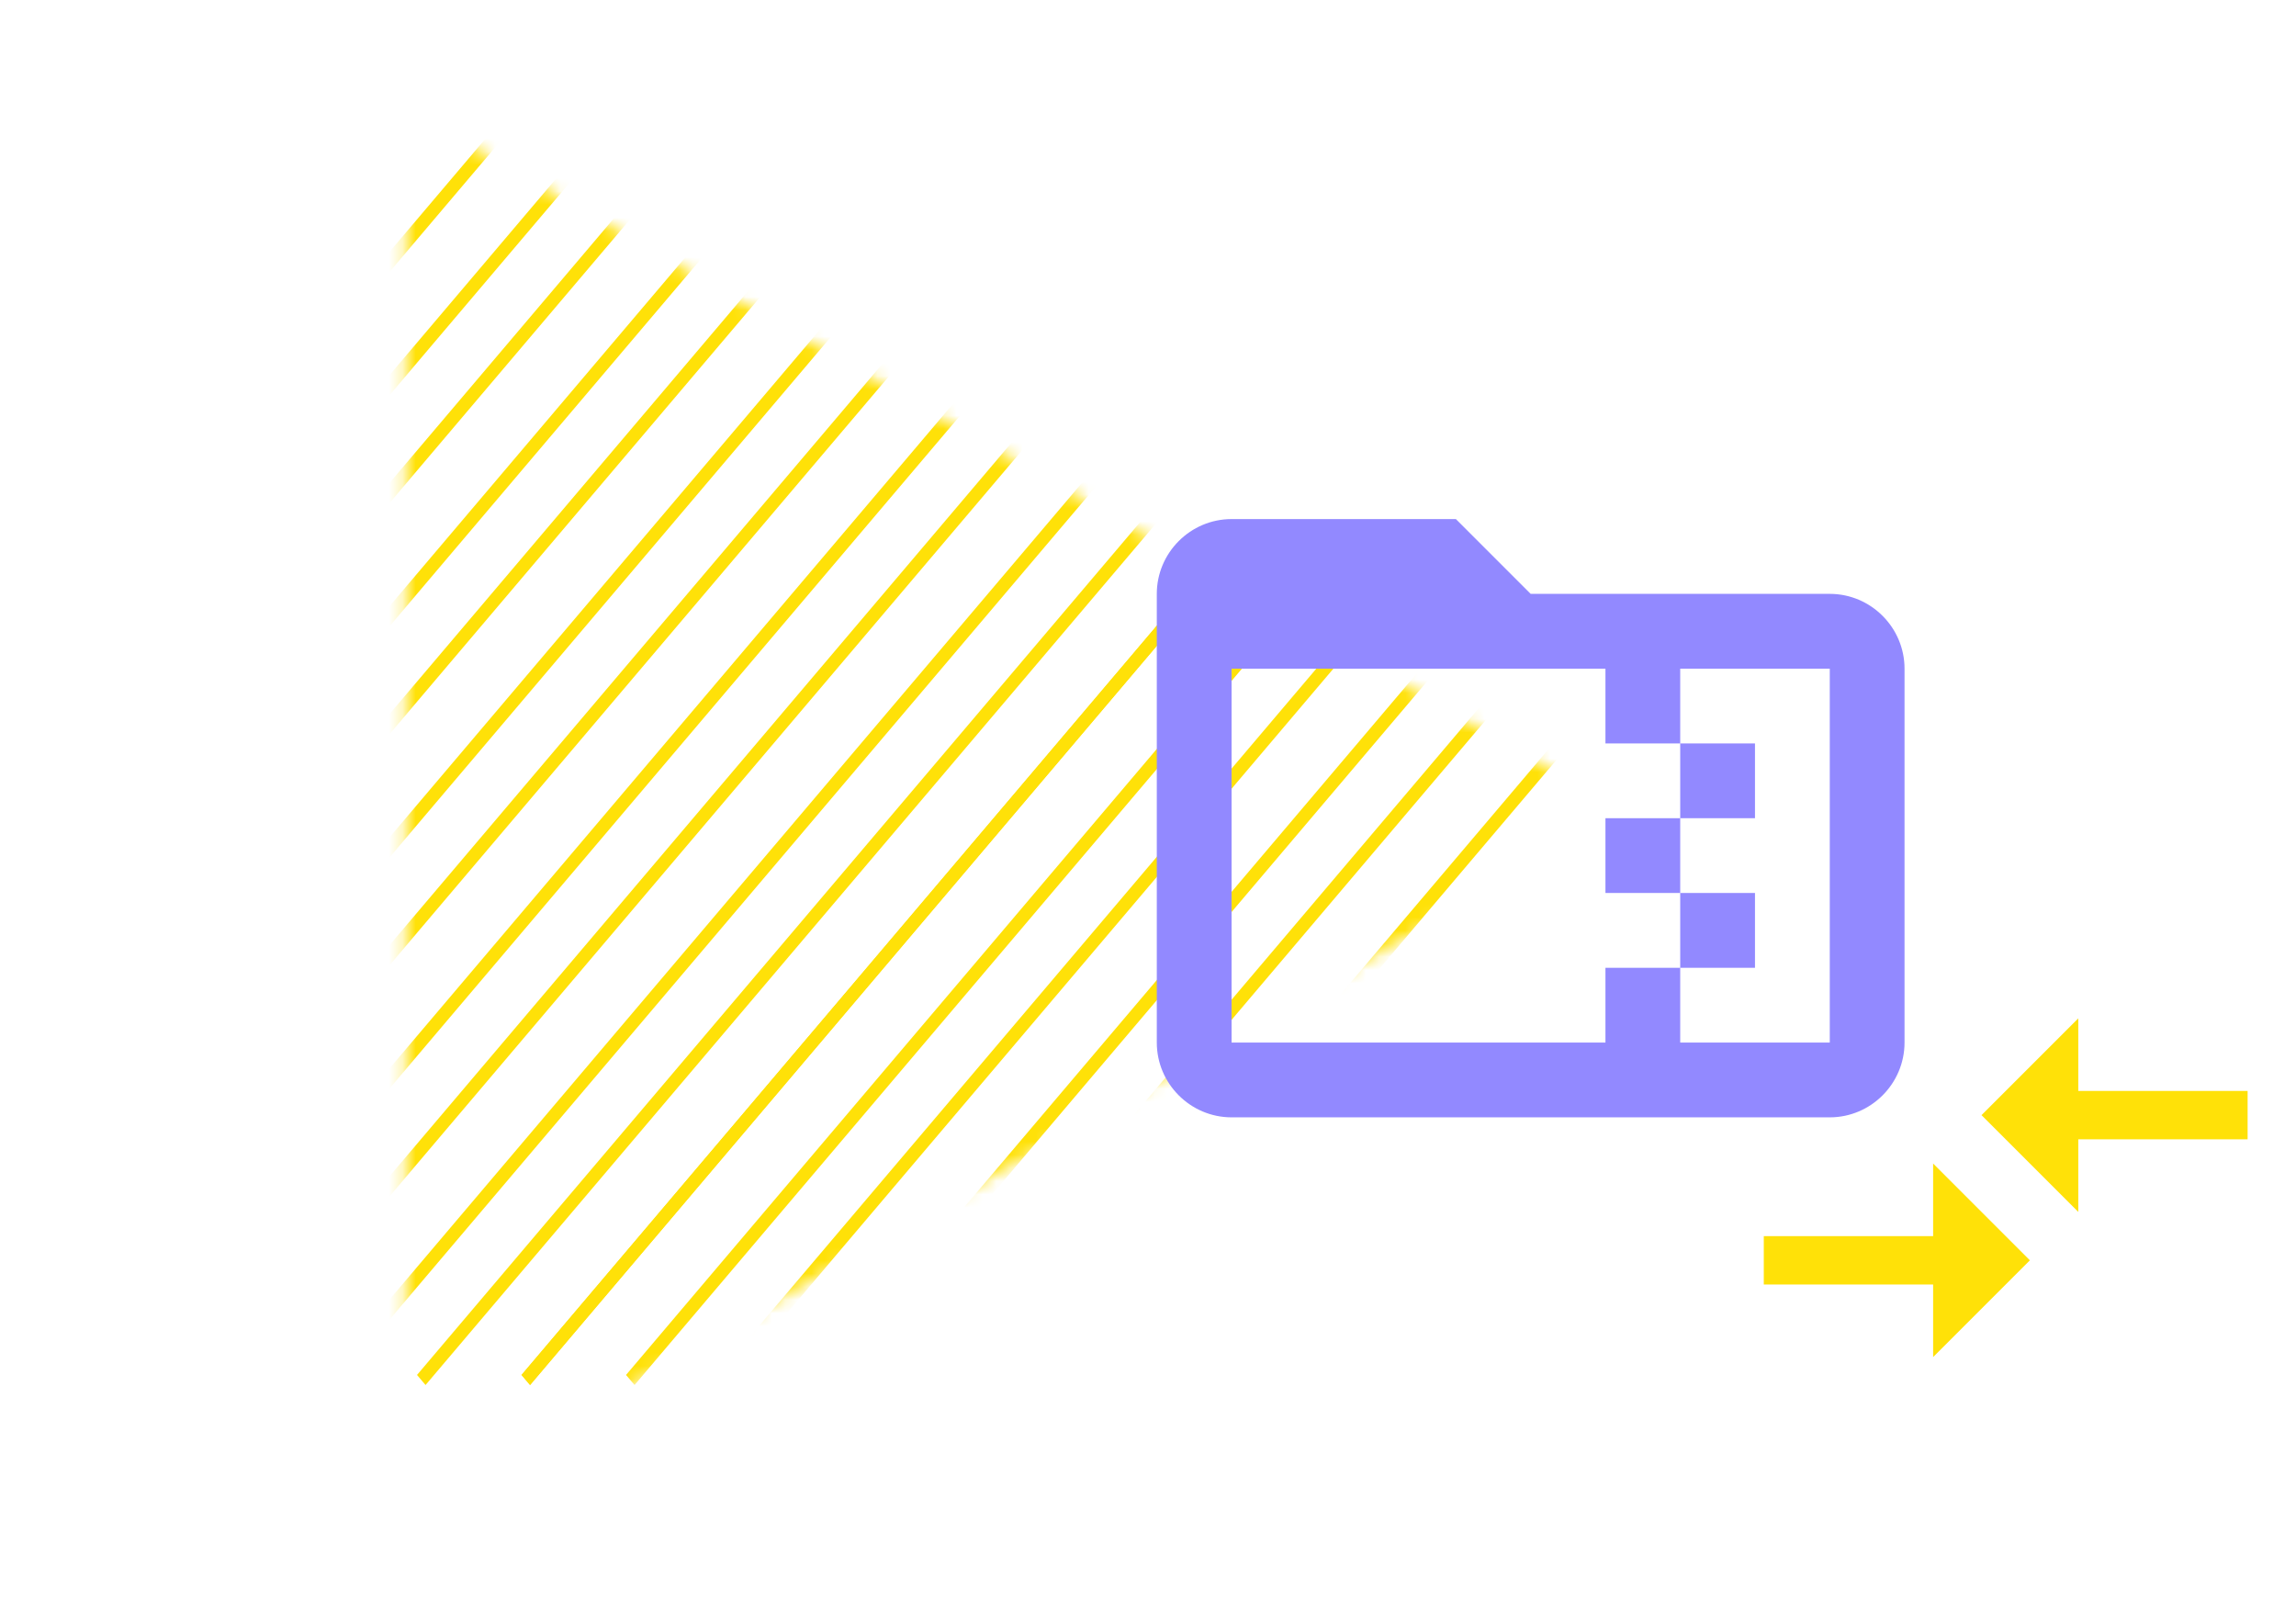 <svg width="174" height="123" viewBox="0 0 174 123" fill="none" xmlns="http://www.w3.org/2000/svg">
<g id="development3">
<g id="Frame 8">
<g id="Group 32">
<mask id="mask0_311_572" style="mask-type:alpha" maskUnits="userSpaceOnUse" x="30" y="8" width="93" height="107">
<path id="Polygon 4" d="M123 61.5L30.75 114.761L30.75 8.239L123 61.5Z" fill="#FFE108"/>
</mask>
<g mask="url(#mask0_311_572)">
<g id="Group 31">
<line id="Line 23" y1="-0.5" x2="136.268" y2="-0.5" transform="matrix(0.647 -0.763 0.647 0.763 -12.3 104.95)" stroke="#FFE108"/>
<line id="Line 24" y1="-0.5" x2="136.268" y2="-0.5" transform="matrix(0.647 -0.763 0.647 0.763 40.17 104.95)" stroke="#FFE108"/>
<line id="Line 25" y1="-0.5" x2="136.268" y2="-0.5" transform="matrix(0.647 -0.763 0.647 0.763 17.4 104.95)" stroke="#FFE108"/>
<line id="Line 16" y1="-0.5" x2="136.268" y2="-0.5" transform="matrix(0.647 -0.763 0.647 0.763 -42 104.95)" stroke="#FFE108"/>
<line id="Line 26" y1="-0.5" x2="136.268" y2="-0.5" transform="matrix(0.647 -0.763 0.647 0.763 69.87 104.95)" stroke="#FFE108"/>
<line id="Line 27" y1="-0.5" x2="136.268" y2="-0.5" transform="matrix(0.647 -0.763 0.647 0.763 2.55 104.95)" stroke="#FFE108"/>
<line id="Line 28" y1="-0.5" x2="136.268" y2="-0.5" transform="matrix(0.647 -0.763 0.647 0.763 55.02 104.95)" stroke="#FFE108"/>
<line id="Line 29" y1="-0.5" x2="136.268" y2="-0.5" transform="matrix(0.647 -0.763 0.647 0.763 32.25 104.95)" stroke="#FFE108"/>
<line id="Line 18" y1="-0.5" x2="136.268" y2="-0.5" transform="matrix(0.647 -0.763 0.647 0.763 -27.15 104.95)" stroke="#FFE108"/>
<line id="Line 31" y1="-0.5" x2="136.268" y2="-0.5" transform="matrix(0.647 -0.763 0.647 0.763 -4.38 104.95)" stroke="#FFE108"/>
<line id="Line 32" y1="-0.5" x2="136.268" y2="-0.5" transform="matrix(0.647 -0.763 0.647 0.763 48.09 104.95)" stroke="#FFE108"/>
<line id="Line 33" y1="-0.5" x2="136.268" y2="-0.5" transform="matrix(0.647 -0.763 0.647 0.763 25.32 104.95)" stroke="#FFE108"/>
<line id="Line 20" y1="-0.5" x2="136.268" y2="-0.5" transform="matrix(0.647 -0.763 0.647 0.763 -34.08 104.95)" stroke="#FFE108"/>
<line id="Line 34" y1="-0.5" x2="136.268" y2="-0.5" transform="matrix(0.647 -0.763 0.647 0.763 77.79 104.95)" stroke="#FFE108"/>
<line id="Line 35" y1="-0.5" x2="136.268" y2="-0.5" transform="matrix(0.647 -0.763 0.647 0.763 10.47 104.95)" stroke="#FFE108"/>
<line id="Line 36" y1="-0.5" x2="136.268" y2="-0.5" transform="matrix(0.647 -0.763 0.647 0.763 62.94 104.95)" stroke="#FFE108"/>
<line id="Line 37" y1="-0.5" x2="136.268" y2="-0.5" transform="matrix(0.647 -0.763 0.647 0.763 40.17 104.95)" stroke="#FFE108"/>
<line id="Line 22" y1="-0.5" x2="136.268" y2="-0.5" transform="matrix(0.647 -0.763 0.647 0.763 -19.23 104.95)" stroke="#FFE108"/>
</g>
</g>
</g>
</g>
<g id="compare-horizontal">
<path id="Vector" d="M146.5 93.667H133.667V97.333H146.5V102.833L153.833 95.5L146.5 88.167V93.667ZM157.5 91.833V86.333H170.333V82.667H157.5V77.167L150.167 84.5L157.5 91.833Z" fill="#FFE108"/>
</g>
<g id="folder-zip-outline">
<path id="Vector_2" d="M138.667 45H116L110.333 39.333H93.333C90.217 39.333 87.667 41.883 87.667 45V79C87.667 82.117 90.217 84.667 93.333 84.667H138.667C141.783 84.667 144.333 82.117 144.333 79V50.667C144.333 47.55 141.783 45 138.667 45ZM138.667 79H127.333V73.333H121.667V79H93.333V50.667H121.667V56.333H127.333V50.667H138.667V79ZM127.333 62V56.333H133V62H127.333ZM121.667 62H127.333V67.667H121.667V62ZM133 73.333H127.333V67.667H133V73.333Z" fill="#9289FF"/>
</g>
</g>
</svg>
